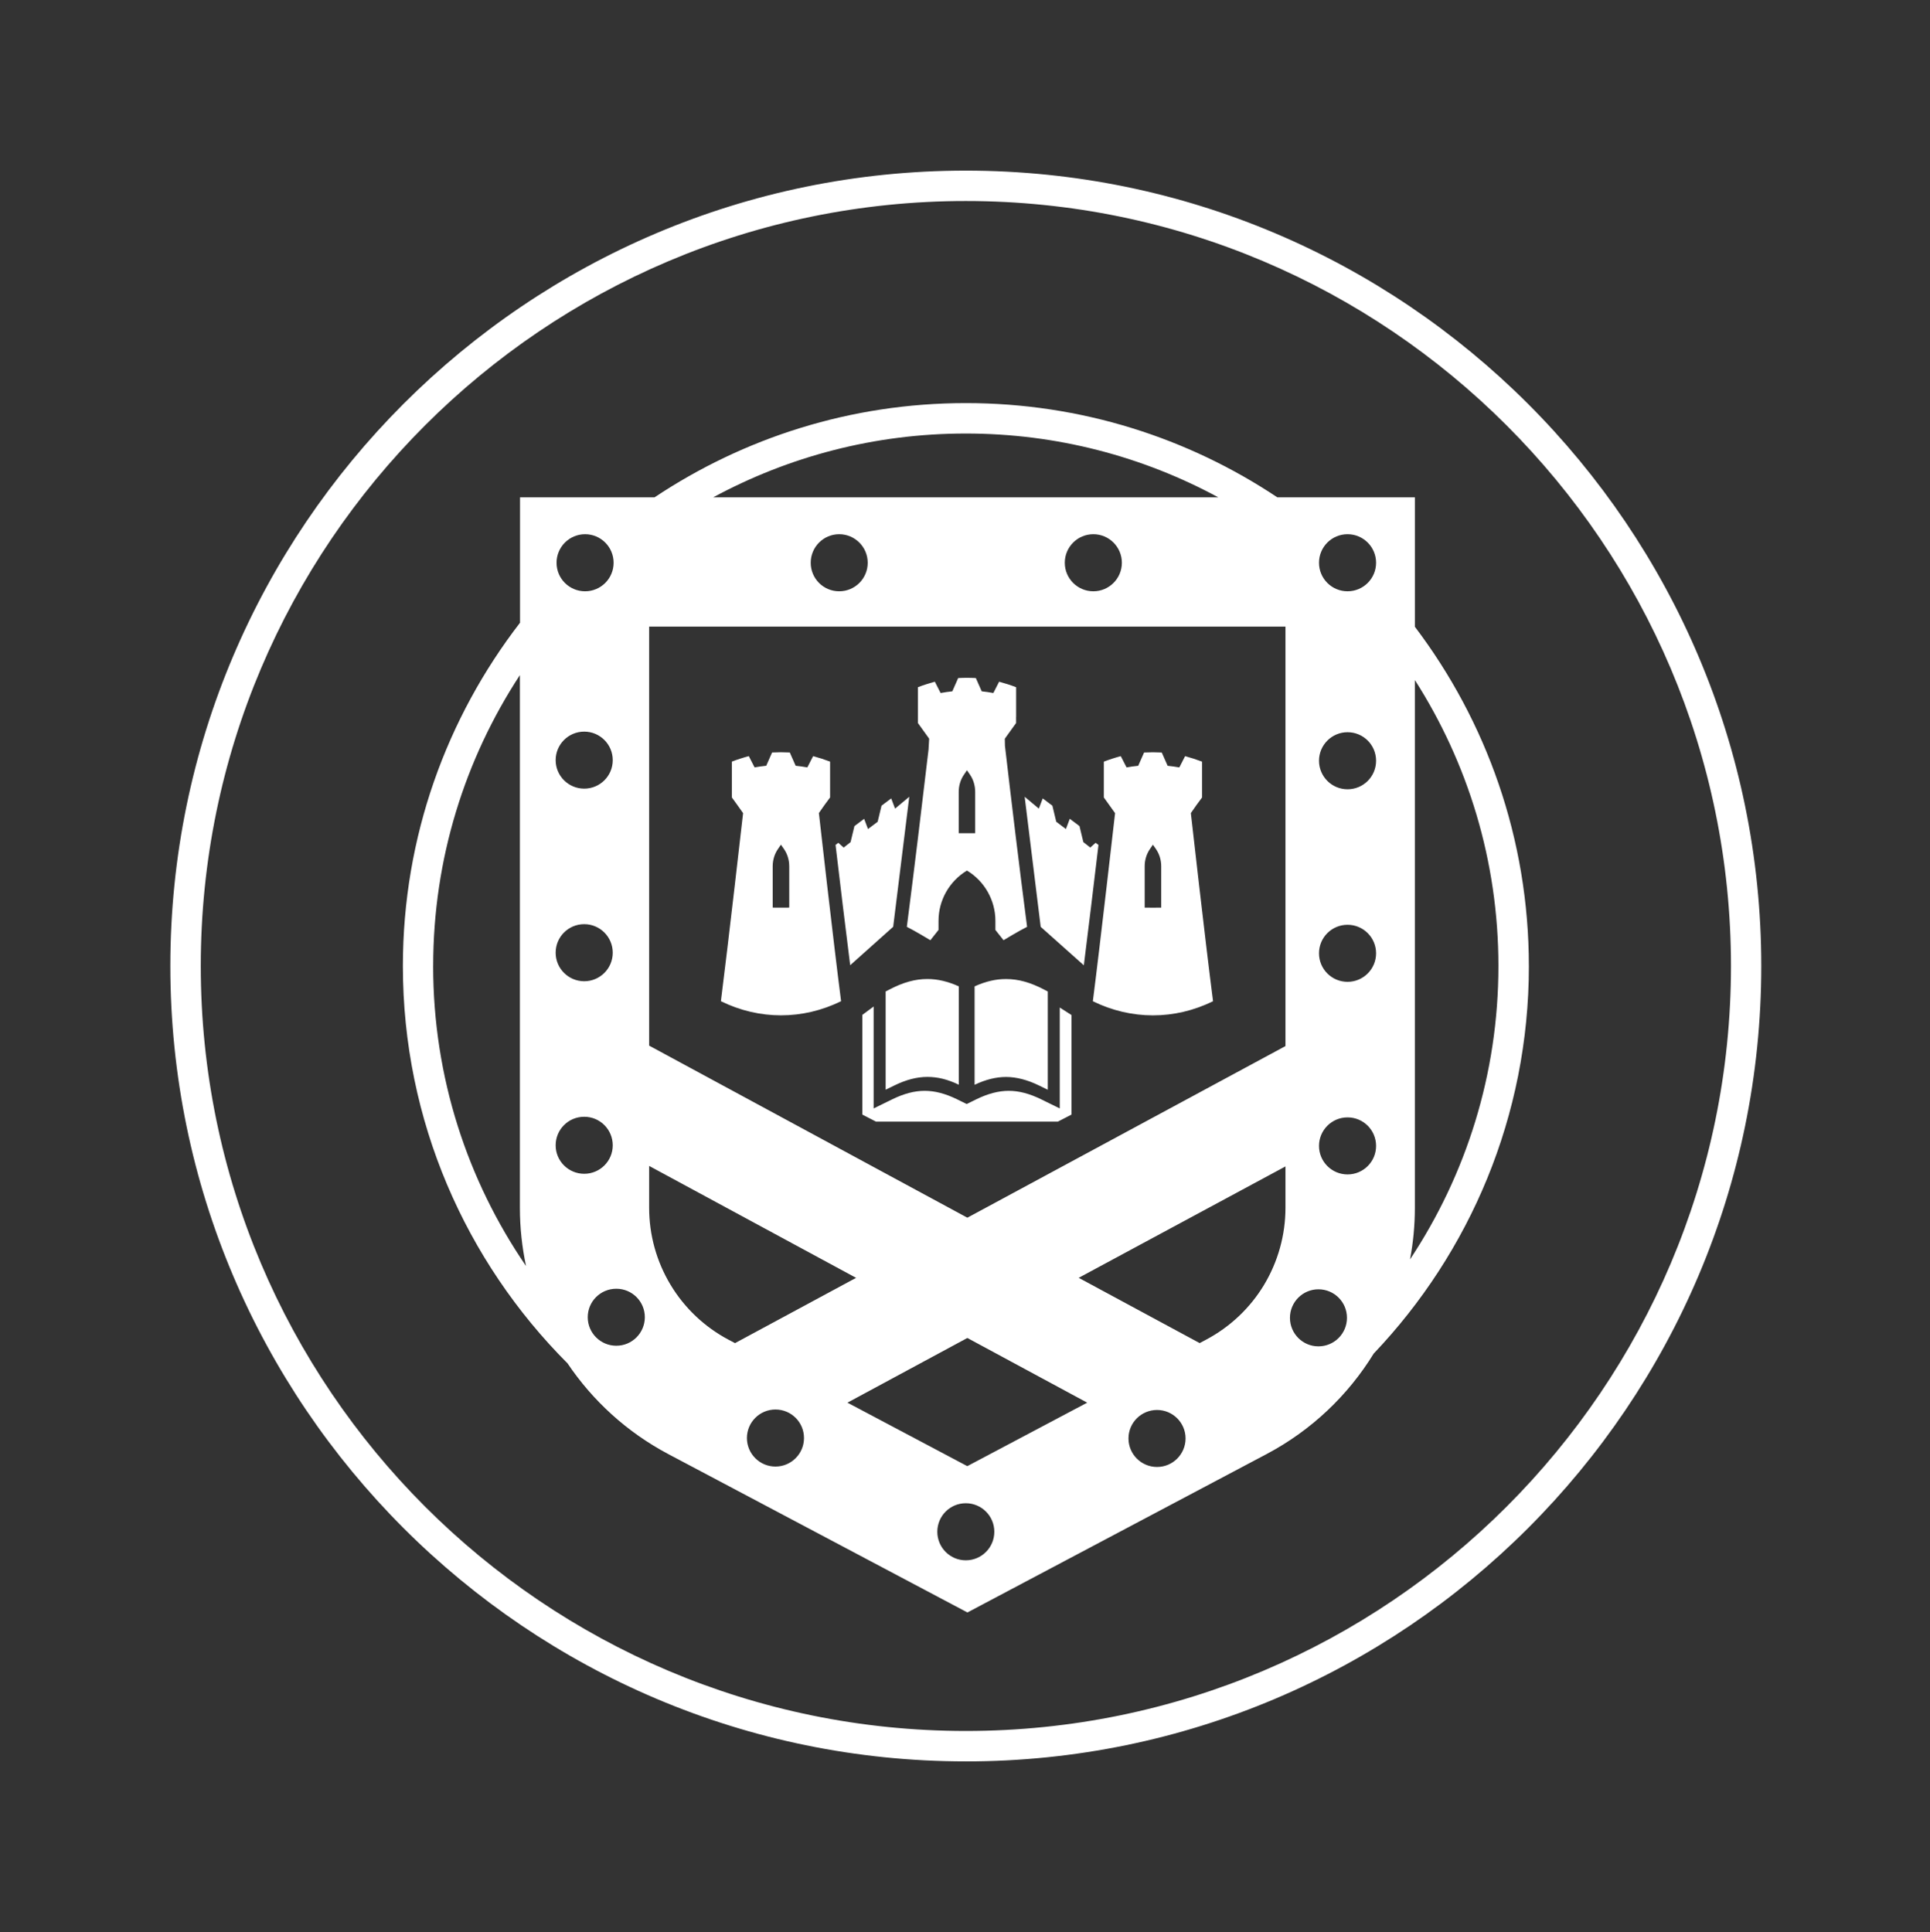 <?xml version="1.0" encoding="UTF-8" standalone="no"?>
<!DOCTYPE svg PUBLIC "-//W3C//DTD SVG 1.1//EN" "http://www.w3.org/Graphics/SVG/1.1/DTD/svg11.dtd">
<!-- Created with Vectornator (http://vectornator.io/) -->
<svg height="100%" stroke-miterlimit="10" style="fill-rule:nonzero;clip-rule:evenodd;stroke-linecap:round;stroke-linejoin:round;" version="1.1" viewBox="0 0 803 804" width="100%" xml:space="preserve" xmlns="http://www.w3.org/2000/svg" xmlns:vectornator="http://vectornator.io" xmlns:xlink="http://www.w3.org/1999/xlink">
<rect x="0" y="0" width="803" height="804" fill="#333333" stroke="none"/>
<defs/>
<g id="Untitled" vectornator:layerName="Untitled">
<path d="M483.129 377.684C480.826 377.716 478.565 377.716 476.261 377.684L476.261 360.46C476.261 357.911 477.008 355.416 478.437 353.325C478.938 352.579 479.183 352.237 479.685 351.502C480.197 352.248 480.431 352.589 480.964 353.325C482.394 355.416 483.14 357.911 483.14 360.46L483.14 377.684L483.129 377.684ZM495.458 338.373C496.973 336.155 498.53 333.979 500.14 331.846L500.14 316.947C497.815 316.062 495.48 315.304 493.08 314.654C492.269 316.2 491.47 317.779 490.68 319.346C489.07 319.069 487.438 318.824 485.806 318.664C485.017 316.808 484.196 314.974 483.364 313.129C480.9 313.001 478.48 313.001 476.016 313.129C475.205 314.963 474.395 316.808 473.574 318.664C471.963 318.813 470.331 319.058 468.721 319.346C467.932 317.779 467.132 316.2 466.321 314.654C463.922 315.294 461.586 316.051 459.261 316.947L459.261 331.835L463.943 338.373C463.943 338.373 457.651 393.661 454.696 416.644C470.683 424.483 488.718 424.483 504.705 416.644C501.452 391.421 495.458 338.373 495.469 338.373M440.128 466.748L445.812 463.815L445.812 422.392L440.928 419.267L440.928 461.256L433.206 457.47C428.354 455.081 423.928 453.929 419.704 453.929C415.481 453.929 411.034 455.091 406.17 457.47L402.214 459.421L398.236 457.47C393.372 455.081 388.957 453.929 384.723 453.929C380.489 453.929 376.074 455.091 371.21 457.47L363.489 461.256L363.489 418.841L358.775 422.328L358.775 463.805L364.449 466.738M434.603 411.887C428.791 408.816 423.714 407.408 418.563 407.408C414.318 407.408 410.138 408.368 405.498 410.458L405.498 451.412C410.138 449.215 414.436 448.159 418.585 448.159C422.733 448.159 427.426 449.311 432.332 451.721L435.947 453.481L435.947 412.602L434.603 411.898L434.603 411.887ZM398.918 410.447C394.3 408.389 390.077 407.397 385.853 407.397C380.702 407.397 375.636 408.816 369.824 411.887L368.48 412.58L368.48 453.46L372.095 451.7C377.001 449.3 381.502 448.138 385.864 448.138C390.226 448.138 394.311 449.172 398.929 451.38L398.929 410.447M328.358 377.674C326.054 377.706 323.793 377.706 321.49 377.674L321.49 360.45C321.49 357.901 322.236 355.405 323.665 353.315C324.167 352.568 324.412 352.227 324.913 351.491C325.425 352.237 325.66 352.579 326.193 353.315C327.622 355.405 328.369 357.901 328.369 360.45L328.369 377.674L328.358 377.674ZM340.687 338.362C342.201 336.144 343.758 333.968 345.369 331.835L345.369 316.936C343.044 316.051 340.708 315.294 338.309 314.643C337.498 316.19 336.698 317.768 335.909 319.336C334.298 319.058 332.667 318.813 331.035 318.653C330.246 316.797 329.425 314.963 328.593 313.118C326.129 312.99 323.708 312.99 321.244 313.118C320.434 314.952 319.623 316.797 318.802 318.653C317.192 318.802 315.56 319.048 313.95 319.336C313.16 317.768 312.36 316.19 311.55 314.643C309.15 315.283 306.815 316.04 304.49 316.936L304.49 331.825C304.49 331.825 307.934 336.57 309.172 338.362C309.172 338.362 302.879 393.65 299.936 416.633C315.923 424.472 333.957 424.472 349.944 416.633C346.691 391.41 340.698 338.362 340.708 338.362M405.722 346.724C403.44 346.756 401.136 346.756 398.886 346.724L398.886 329.5C398.886 326.951 399.633 324.444 401.062 322.375C401.542 321.629 401.808 321.266 402.31 320.52C402.79 321.266 403.056 321.629 403.589 322.375C404.997 324.444 405.733 326.961 405.733 329.5L405.733 346.724L405.722 346.724ZM386.312 311.689L386.355 311.689C383.454 336.357 380.478 361.025 377.3 385.683C380.478 387.251 387.091 391.25 387.091 391.25L390.482 386.974L390.482 383.166C390.482 374.613 394.993 366.678 402.31 362.263C405.989 364.481 408.933 367.542 410.98 371.179C413.007 374.773 414.148 378.879 414.148 383.166L414.148 386.974L417.539 391.25C417.539 391.25 424.141 387.251 427.33 385.683C424.077 360.62 421.059 335.504 418.126 310.42L418.062 307.402L422.669 300.992C422.669 300.992 422.733 300.906 422.765 300.864L422.755 298.379C422.755 298.379 422.765 298.379 422.776 298.379L422.776 285.975C420.451 285.069 418.094 284.333 415.694 283.682C414.884 285.239 414.084 286.807 413.295 288.386C411.684 288.087 410.074 287.852 408.453 287.682C407.631 285.847 406.821 284.002 406.01 282.157C403.547 282.019 401.126 282.019 398.662 282.157C397.841 284.013 397.03 285.847 396.22 287.682C394.599 287.852 392.967 288.087 391.357 288.386C390.578 286.818 389.767 285.239 388.957 283.682C386.547 284.333 384.222 285.069 381.897 285.975L381.897 300.853L386.589 307.38L386.344 311.678L386.312 311.689ZM455.848 350.712L453.63 352.685L450.74 350.424L449.129 343.748L445.098 340.719L443.487 344.985L439.467 341.956L437.856 335.269L433.836 332.24L432.225 336.485L426.327 331.558L432.993 385.683L450.942 401.691C453.033 385.011 455.059 368.31 457.032 351.608L455.848 350.712ZM371.616 385.683L378.313 331.558L372.405 336.485L370.794 332.24L366.774 335.269L365.163 341.956L361.142 344.985L359.532 340.73L355.501 343.759L353.89 350.446L351.021 352.696L348.782 350.723L347.64 351.587C349.603 368.288 351.64 384.979 353.73 401.659L371.594 385.683L371.616 385.683ZM401.862 732.97C219.35 732.97 70.871 584.491 70.871 401.979C70.871 219.468 219.297 71 401.808 71C584.32 71 732.799 219.479 732.799 401.99C732.799 584.501 584.32 732.98 401.808 732.98L401.862 732.97ZM401.862 83.648C226.336 83.648 83.531 226.454 83.531 401.979C83.531 577.505 226.336 720.31 401.862 720.31C577.387 720.31 720.193 577.505 720.193 401.979C720.193 226.454 577.334 83.648 401.808 83.648L401.862 83.648ZM636.099 401.979C636.099 349.017 618.427 300.107 588.682 260.827L588.682 206.969L531.464 206.969C494.328 182.204 449.758 167.742 401.862 167.742C353.965 167.742 309.449 182.215 272.313 206.969L216.364 206.969L216.364 259.142C185.83 298.709 167.625 348.249 167.625 401.979C167.625 466.471 193.818 524.948 236.137 567.341C246.6 582.891 260.848 595.956 278.008 605.064L402.512 670.995L527.016 605.064C545.68 595.177 560.888 580.609 571.543 563.267C611.526 521.236 636.109 464.434 636.109 401.979L636.099 401.979ZM623.439 401.979C623.439 447.071 609.884 489.038 586.655 524.073C587.978 517.066 588.671 509.888 588.671 502.604L588.671 282.989C610.662 317.384 623.439 358.21 623.439 401.969L623.439 401.979ZM560.665 222.305C567.234 222.305 572.535 227.637 572.535 234.186C572.535 240.734 567.224 246.056 560.665 246.056C554.105 246.056 548.784 240.756 548.784 234.186C548.784 227.616 554.095 222.305 560.665 222.305ZM560.665 304.693C567.234 304.693 572.535 310.004 572.535 316.573C572.535 323.143 567.224 328.444 560.665 328.444C554.105 328.444 548.784 323.111 548.784 316.573C548.784 310.036 554.095 304.693 560.665 304.693ZM560.665 384.83C567.234 384.83 572.535 390.152 572.535 396.7C572.535 403.248 567.224 408.57 560.665 408.57C554.105 408.57 548.784 403.27 548.784 396.7C548.784 390.13 554.095 384.83 560.665 384.83ZM560.665 464.978C567.234 464.978 572.535 470.289 572.535 476.848C572.535 483.407 567.224 488.718 560.665 488.718C554.105 488.718 548.784 483.386 548.784 476.848C548.784 470.31 554.095 464.978 560.665 464.978ZM401.808 180.402C439.819 180.402 475.611 190.032 506.902 206.969L296.715 206.969C328.006 190.043 363.798 180.402 401.798 180.402L401.808 180.402ZM466.769 234.186C466.769 240.756 461.437 246.056 454.899 246.056C448.361 246.056 443.018 240.756 443.018 234.186C443.018 227.616 448.329 222.305 454.899 222.305C461.469 222.305 466.769 227.637 466.769 234.186ZM361.025 234.186C361.025 240.756 355.714 246.056 349.155 246.056C342.596 246.056 337.306 240.756 337.306 234.186C337.306 227.616 342.617 222.305 349.155 222.305C355.693 222.305 361.025 227.637 361.025 234.186ZM243.432 222.305C250.002 222.305 255.302 227.637 255.302 234.186C255.302 240.734 249.991 246.056 243.432 246.056C236.873 246.056 231.562 240.756 231.562 234.186C231.562 227.616 236.894 222.305 243.432 222.305ZM243.069 304.447C249.607 304.447 254.94 309.748 254.94 316.328C254.94 322.909 249.607 328.177 243.069 328.177C236.532 328.177 231.189 322.866 231.189 316.328C231.189 309.79 236.489 304.447 243.069 304.447ZM243.069 384.574C249.607 384.574 254.94 389.874 254.94 396.455C254.94 403.035 249.607 408.325 243.069 408.325C236.532 408.325 231.189 403.025 231.189 396.455C231.189 389.885 236.489 384.574 243.069 384.574ZM180.231 401.969C180.231 357.335 193.509 315.752 216.311 280.931L216.311 502.604C216.311 510.848 217.196 518.964 218.87 526.835C194.501 491.257 180.22 448.255 180.22 401.979L180.231 401.969ZM231.189 476.603C231.189 470.033 236.489 464.722 243.069 464.722C249.65 464.722 254.94 470.033 254.94 476.603C254.94 483.172 249.607 488.452 243.069 488.452C236.532 488.452 231.189 483.151 231.189 476.603ZM256.422 560.004C249.852 560.004 244.541 554.692 244.541 548.133C244.541 541.574 249.842 536.285 256.422 536.285C263.002 536.285 268.292 541.596 268.292 548.133C268.292 554.671 262.992 560.004 256.422 560.004ZM303.135 557.508C293.174 552.229 284.813 544.326 279 534.663C273.156 524.969 270.084 513.899 270.084 502.604L270.084 485.178L356.183 531.752L305.812 558.916L303.146 557.508L303.135 557.508ZM322.642 610.279C316.072 610.279 310.761 604.946 310.761 598.409C310.761 591.871 316.061 586.538 322.642 586.538C329.222 586.538 334.512 591.85 334.512 598.409C334.512 604.968 329.179 610.279 322.642 610.279ZM401.83 649.292C395.281 649.292 389.981 643.98 389.981 637.411C389.981 630.841 395.281 625.54 401.83 625.54C408.378 625.54 413.7 630.841 413.7 637.411C413.7 643.98 408.399 649.292 401.83 649.292ZM402.459 610.108L352.589 583.691L402.48 556.772L452.35 583.691L402.459 610.108ZM481.402 610.449C474.853 610.449 469.521 605.149 469.521 598.579C469.521 592.009 474.853 586.73 481.402 586.73C487.95 586.73 493.272 592.042 493.272 598.579C493.272 605.117 487.971 610.449 481.402 610.449ZM534.834 502.594C534.834 513.888 531.752 524.958 525.939 534.653C520.127 544.315 511.755 552.218 501.783 557.497L499.138 558.905L448.809 531.741L534.834 485.391L534.834 502.594ZM534.834 435.308L402.48 506.721L270.084 435.116L270.084 260.753L534.834 260.753L534.834 435.318L534.834 435.308ZM548.549 536.519C555.119 536.519 560.419 541.83 560.419 548.389C560.419 554.948 555.108 560.26 548.549 560.26C541.99 560.26 536.7 554.938 536.7 548.389C536.7 541.841 542.011 536.519 548.549 536.519Z" fill="#ffffff" fill-rule="evenodd" opacity="1" stroke="none"/>
</g>
</svg>
